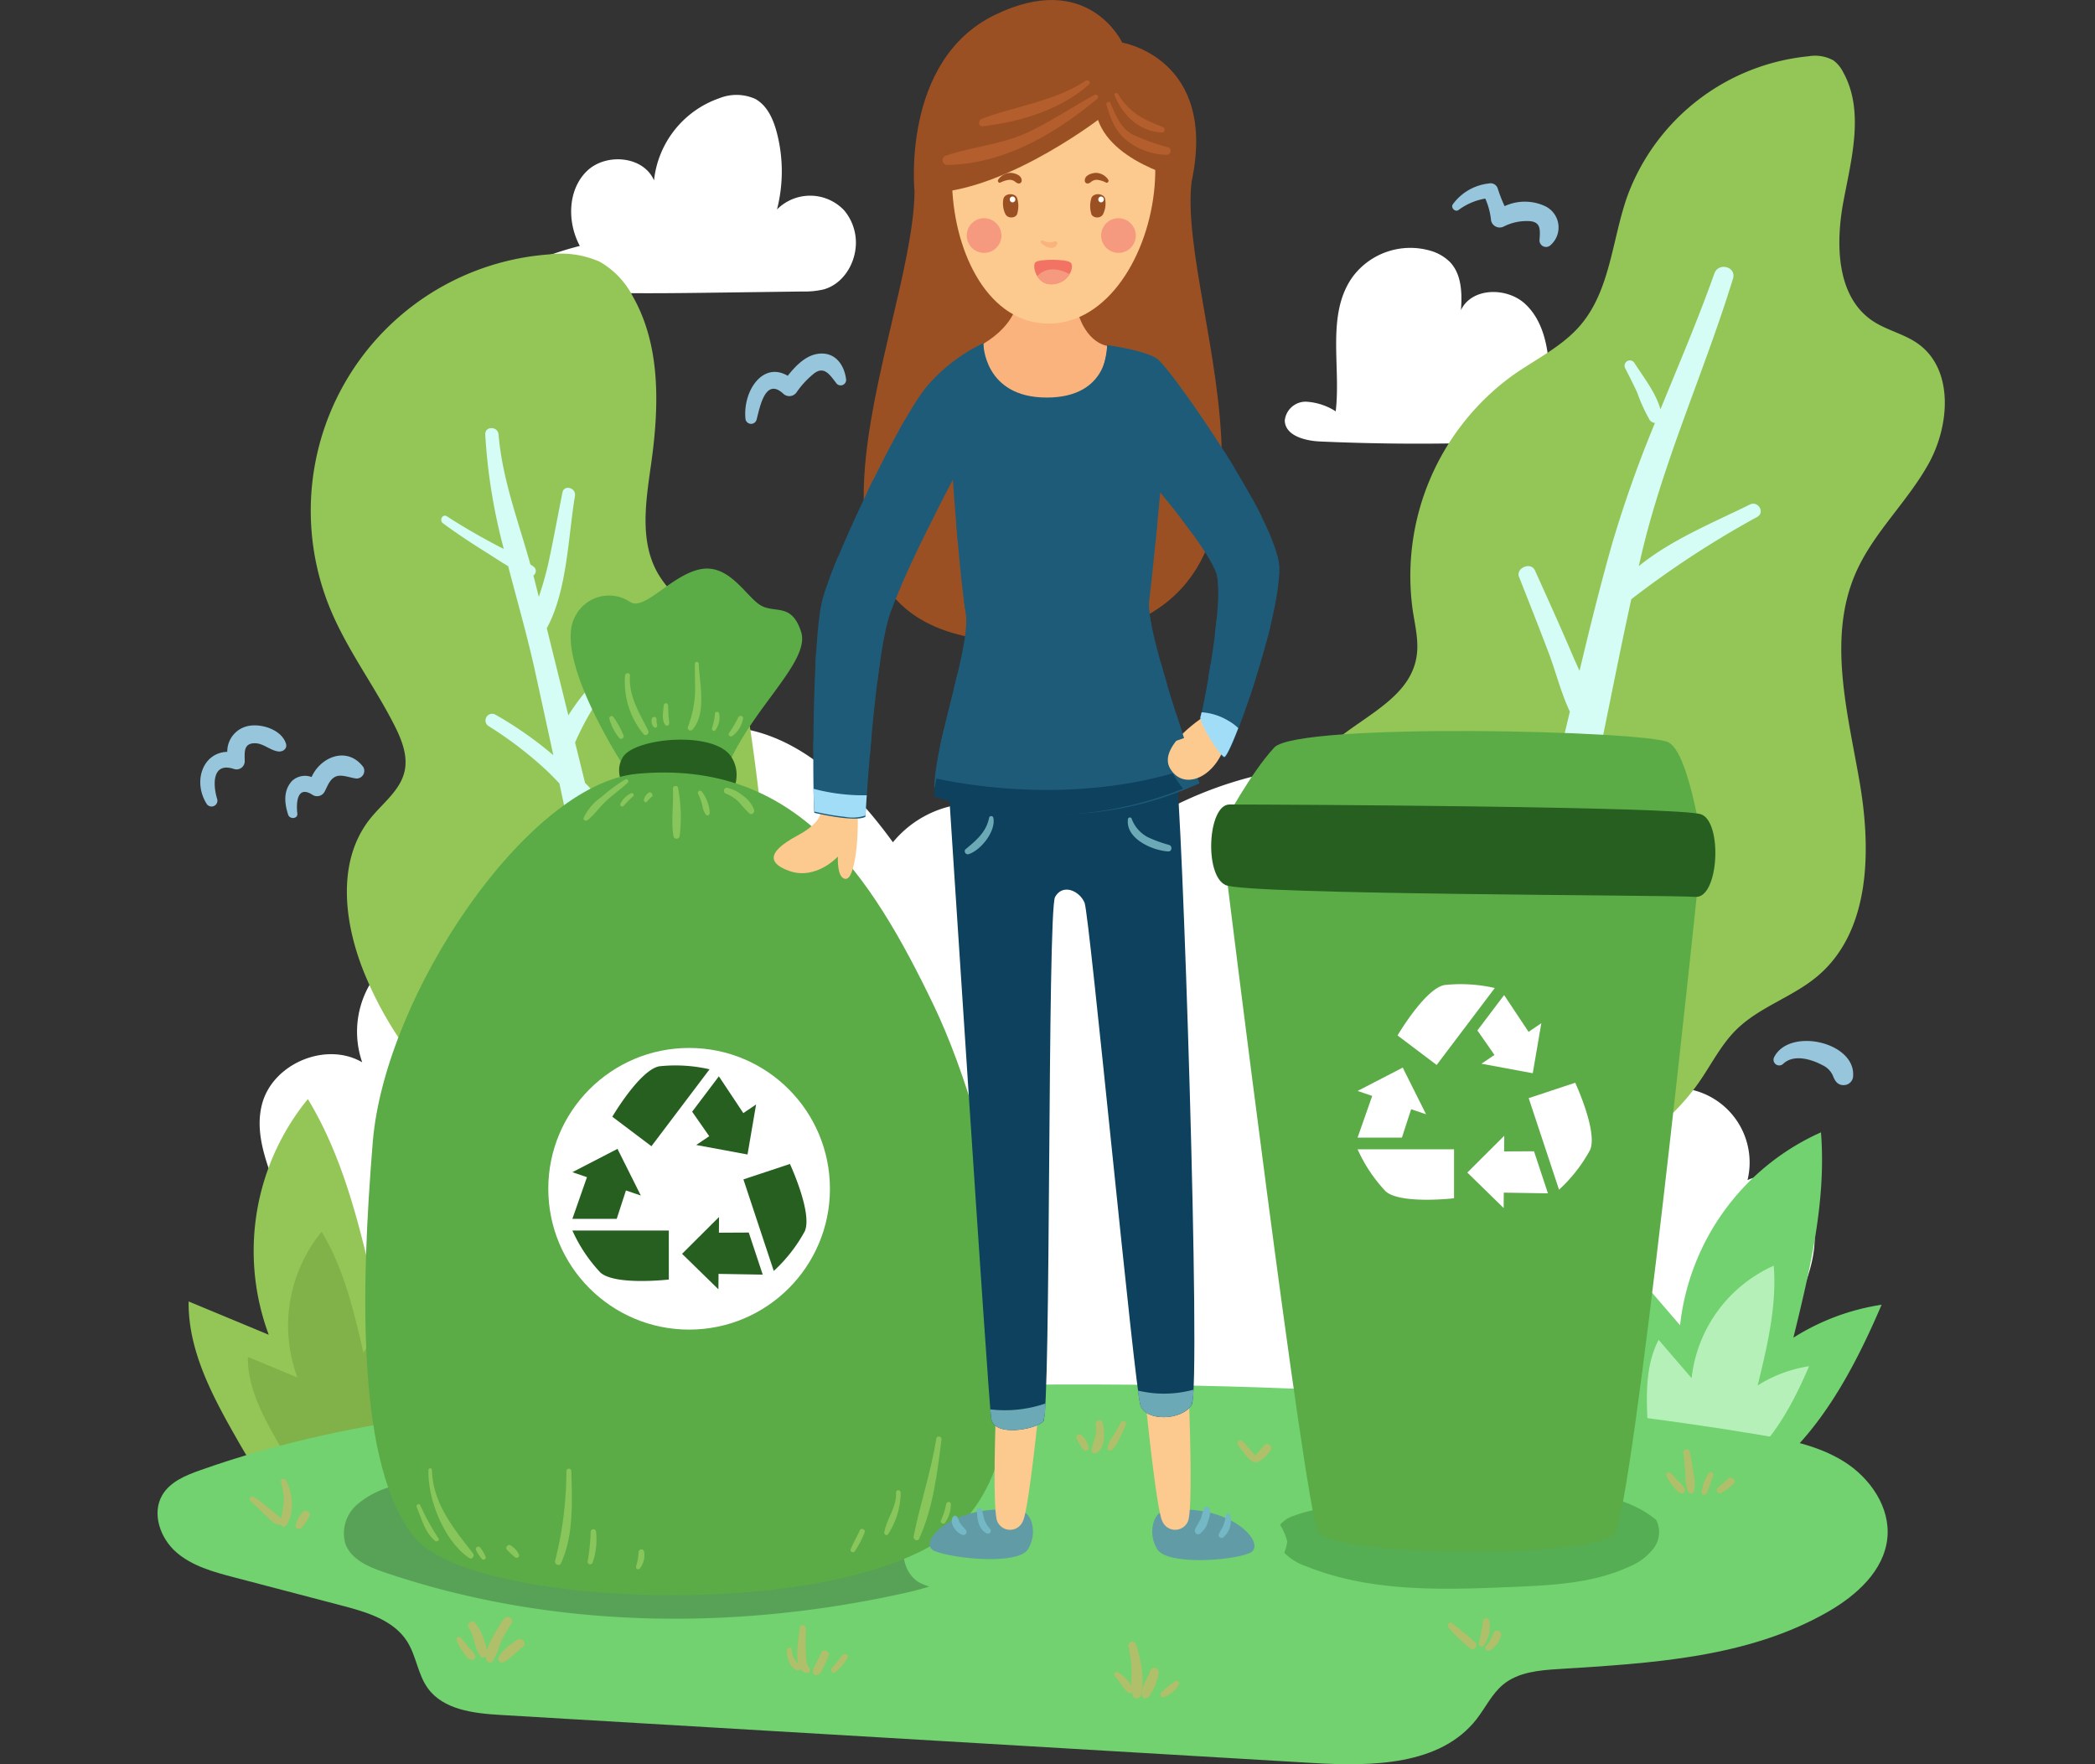 <svg xmlns="http://www.w3.org/2000/svg" xmlns:xlink="http://www.w3.org/1999/xlink" width="266" height="224" viewBox="0 0 266 224">
  <rect x="0" y="0" width="266" height="224" fill="#333333" stroke="none"/>
  <defs>
    <clipPath id="clip-People">
      <rect width="266" height="224"/>
    </clipPath>
  </defs>
  <g id="People" clip-path="url(#clip-People)">
    <g id="People-2" data-name="People" transform="translate(-311.508 -120.469)">
      <path id="Path_741" data-name="Path 741" d="M361.522,283.994a11.9,11.9,0,0,1,3.789-13.161,11.773,11.773,0,0,1,13.64-.248c2.43-7.091,5.21-14.241,10.034-19.965s12.08-9.865,19.515-9.163c8.578.813,15.325,7.619,20.408,14.6a13.531,13.531,0,0,1,23.259,4.2A49.752,49.752,0,0,1,481.8,246.441c13.181-1.3,27.694,3.7,34.524,15.095,4.993,8.333,5.248,18.582,5.362,28.307a9.475,9.475,0,0,1,15.729,9.111c3.385-1.625,7.5,1.53,8.3,5.21s-.664,7.44-2.157,10.9c-1.54,3.564-3.179,7.156-5.709,10.1-6.636,7.707-17.737,9.325-27.839,10.27q-37.83,3.535-75.864,3.942c-23.139.246-47.607-.759-67.14-13.222-5.8-3.7-11.213-8.646-13.436-15.177-.878-2.583-1.224-5.316-1.992-7.933-1.33-4.533-3.949-9.1-2.788-13.676C350.1,284.174,356.913,281.3,361.522,283.994Z" transform="translate(-4.027 -28.648)" fill="#fff"/>
      <path id="Path_742" data-name="Path 742" d="M386.332,308.02a8.984,8.984,0,0,1,13.627-10.441c1.9-5.521,4.074-11.087,7.845-15.545s9.446-7.682,15.26-7.134c6.707.633,11.982,5.932,15.957,11.371a10.6,10.6,0,0,1,18.186,3.274,38.972,38.972,0,0,1,23.171-10.764c10.306-1.013,21.654,2.88,26.994,11.753,3.9,6.489,4.1,14.469,4.193,22.041a7.405,7.405,0,0,1,12.3,7.094c2.647-1.266,5.86,1.191,6.485,4.057s-.518,5.793-1.686,8.484a29.933,29.933,0,0,1-4.464,7.86c-5.19,6-13.868,7.263-21.768,8q-29.58,2.754-59.319,3.07c-18.093.192-37.225-.591-52.5-10.295-4.536-2.882-8.768-6.733-10.5-11.818-.687-2.01-.957-4.139-1.558-6.175-1.04-3.529-3.089-7.084-2.179-10.649A7.093,7.093,0,0,1,386.332,308.02Z" transform="translate(-10.128 -35.772)" fill="#fff"/>
      <path id="Path_743" data-name="Path 743" d="M531.788,164.387a9.136,9.136,0,0,0-9.845,3.28c-3.426,4.738-1.491,11.306-2.175,17.113A7.754,7.754,0,0,0,516,183.555a2.667,2.667,0,0,0-2.7,2.39c.046,1.913,2.54,2.575,4.452,2.661a279.671,279.671,0,0,0,34.041-.552,3.964,3.964,0,0,0-6.47-4.521c1.355-.442,1.62-2.221,1.567-3.646-.116-3.175-.745-6.6-3.078-8.755s-6.8-2.082-8.139.8c.155-2.136.093-4.521-1.374-6.083A5.747,5.747,0,0,0,531.788,164.387Z" transform="translate(-38.666 -12.084)" fill="#fff"/>
      <path id="Path_744" data-name="Path 744" d="M422.527,154.1a5.937,5.937,0,0,1,8.563.156,6.378,6.378,0,0,1,1.336,2.826c.6,2.944-1.072,6.36-3.967,7.169a10.4,10.4,0,0,1-2.656.266l-10.63.141c-9.09.122-18.207.242-27.242-.76q.025-.721.051-1.443a40.49,40.49,0,0,1,9.513-3.722c-1.613-2.988-1.559-7.066.848-9.46s7.233-1.982,8.569,1.139a12.438,12.438,0,0,1,8.271-10.425,5.852,5.852,0,0,1,4.552.063c1.526.816,2.306,2.552,2.752,4.225A19.465,19.465,0,0,1,422.527,154.1Z" transform="translate(-12.365 -7.038)" fill="#fff"/>
      <path id="Path_745" data-name="Path 745" d="M408.453,213.83c2.77,3.6,3.6,8.288,4.237,12.785q1.676,11.779,2.41,23.667c.5,8.056.571,16.561-3.256,23.668a17.675,17.675,0,0,1-9.9,8.731c-4.633,1.443-9.7.364-14.178-1.506a46.119,46.119,0,0,1-23.886-23.966c-2.907-6.6-4.125-14.939.4-20.555,1.564-1.938,3.79-3.546,4.331-5.976.444-1.991-.379-4.033-1.3-5.852-2.552-5.021-6-9.579-8.149-14.785a32.632,32.632,0,0,1,27.79-44.984,12.117,12.117,0,0,1,6.416.92,10.736,10.736,0,0,1,4.214,4.4c3.583,6.292,3.349,14.02,2.346,21.191-.648,4.641-1.514,9.667.729,13.783C402.508,208.73,406.1,210.777,408.453,213.83Z" transform="translate(-5.734 -12.286)" fill="#93c657"/>
      <path id="Path_746" data-name="Path 746" d="M408.566,298.128c-1.989-11.868-4.343-23.673-6.948-35.42-1.476-6.659-3.052-13.295-4.667-19.922a.994.994,0,0,0,1.076-1.444,15.377,15.377,0,0,0-2.014-2.394q-.632-2.569-1.268-5.134a36.539,36.539,0,0,1,4.183-7.181,21.862,21.862,0,0,0,4.368-7.9.72.72,0,0,0-1.388-.383c-1.056,3.585-3.588,6.236-5.887,9.077a26.725,26.725,0,0,0-2.129,2.937q-.3-1.192-.588-2.383-1.079-4.338-2.15-8.678c2.606-4.77,2.714-11.691,3.577-16.791.175-1.033-1.38-1.49-1.59-.439-.61,3.033-1.152,6.078-1.814,9.1a42.814,42.814,0,0,1-1.186,4.146c-.231-.9-.452-1.81-.689-2.713a.686.686,0,0,0,.1-1.06c-.153-.128-.324-.233-.484-.351-1.521-5.489-3.561-10.748-4.037-16.487-.09-1.073-1.736-1.1-1.693,0a72.356,72.356,0,0,0,2.358,14.53c-.363-.183-.725-.364-1.081-.553-2.091-1.113-4.145-2.29-6.132-3.584-.56-.364-1.027.5-.513.878,1.7,1.256,3.453,2.417,5.243,3.537,1,.623,2,1.3,3.037,1.91,1.156,4.448,2.429,8.866,3.385,13.216q1.182,5.387,2.348,10.779a47.952,47.952,0,0,0-7.372-5.156.847.847,0,0,0-.854,1.461,48.991,48.991,0,0,1,6.927,5.229c.717.643,1.4,1.346,2.072,2.055q2.2,10.26,4.293,20.545c2.38,11.827,4.414,23.722,6.183,35.656,1.69,11.395,2.384,23.079,4.327,34.391.371,2.168,3.648,1.958,4.161,0C414.245,319.98,410.171,307.7,408.566,298.128Z" transform="translate(-10.22 -19.07)" fill="#d6fcf6"/>
      <path id="Path_747" data-name="Path 747" d="M537.171,271.466a72.917,72.917,0,0,1-20.364-32.833c-1.489-5.073-2.3-10.942.659-15.321,3.626-5.36,12.114-7.263,13.2-13.641.336-1.96-.162-3.951-.467-5.916a31.456,31.456,0,0,1,12.743-29.916c2.913-2.04,6.234-3.623,8.544-6.33,3.779-4.432,4.008-10.778,5.919-16.28a27.364,27.364,0,0,1,23.057-17.866,4.82,4.82,0,0,1,3.152.529,4.176,4.176,0,0,1,1.2,1.44c2.735,4.85,1.133,10.854.09,16.324s-.948,12.191,3.669,15.3c1.787,1.2,4.009,1.648,5.765,2.9,4.559,3.239,4.066,10.354,1.352,15.244s-7.06,8.8-9.282,13.937c-3.533,8.161-1.045,17.493.488,26.253s1.481,19.147-5.32,24.878c-3.161,2.663-7.386,3.9-10.321,6.81-1.9,1.885-3.117,4.332-4.633,6.537a28.181,28.181,0,0,1-18.447,11.7,12.46,12.46,0,0,1-5.266-.066A14.452,14.452,0,0,1,537.171,271.466Z" transform="translate(-39.312 -5.751)" fill="#93c657"/>
      <path id="Path_748" data-name="Path 748" d="M577.175,197.69c-4.5,2.228-9.979,4.449-14.11,7.822.143-.613.279-1.228.427-1.841,2.869-11.946,7.943-22.965,11.534-34.657.469-1.529-1.844-2.125-2.367-.653-2.083,5.869-4.511,11.536-6.843,17.244-.572-2.1-2.185-4.137-3.3-5.885a.677.677,0,0,0-1.169.683c.521,1.014,1.032,2.033,1.517,3.067a21.033,21.033,0,0,0,1.6,3.507.931.931,0,0,0,.656.356,152.8,152.8,0,0,0-5.425,15.292c-1.527,5.357-2.859,10.765-4.154,16.184-.315-.7-.634-1.4-.933-2.1-1.521-3.578-3.132-7.117-4.73-10.659-.51-1.132-2.469-.31-2.011.848,1.252,3.16,2.5,6.323,3.709,9.5.932,2.443,1.6,5.171,2.736,7.587-1.175,4.961-2.356,9.921-3.66,14.847-3.213,12.137-6.227,24.284-8.872,36.56-2.514,11.667-5.791,23.768-6.094,35.745-.072,2.853,3.859,3.1,4.737.64,3.944-11.057,5.153-23.236,7.333-34.738,2.338-12.341,5.016-24.6,7.906-36.826,2.391-10.115,4.224-20.351,6.453-30.5a121.312,121.312,0,0,1,15.979-10.443C579.131,198.7,578.217,197.175,577.175,197.69Z" transform="translate(-43.483 -13.162)" fill="#d6fcf6"/>
      <path id="Path_749" data-name="Path 749" d="M564.715,341.539c-.337-6.4-.6-13.153,2.355-18.839l7.187,8.353a30.474,30.474,0,0,1,17.891-24.495c.694,8.78-1.413,17.514-3.5,26.07a29.139,29.139,0,0,1,11.2-4.183c-4.166,9.722-9.694,19.79-19.255,24.313-3.925,1.857-9.016,2.474-12.295-.373C565.337,349.816,564.921,345.452,564.715,341.539Z" transform="translate(-49.433 -42.317)" fill="#71d26f"/>
      <path id="Path_750" data-name="Path 750" d="M571.6,348.1c-.2-3.73-.352-7.667,1.372-10.981l4.19,4.869a17.76,17.76,0,0,1,10.428-14.278c.4,5.118-.824,10.209-2.043,15.2a16.987,16.987,0,0,1,6.529-2.439c-2.429,5.668-5.65,11.535-11.224,14.172-2.288,1.082-5.255,1.441-7.165-.218C571.964,352.925,571.722,350.381,571.6,348.1Z" transform="translate(-50.871 -46.534)" fill="#b6f0b9"/>
      <path id="Path_751" data-name="Path 751" d="M343.511,344.815c-3.179-5.564-6.452-11.477-6.368-17.885l10.175,4.229a30.473,30.473,0,0,1,4.964-29.925c4.569,7.532,6.615,16.279,8.595,24.862A29.156,29.156,0,0,1,369,317.322c.652,10.557.242,22.035-6.263,30.376-2.671,3.424-6.939,6.264-11.148,5.194C347.789,351.928,345.455,348.218,343.511,344.815Z" transform="translate(-1.685 -41.218)" fill="#93c657"/>
      <path id="Path_752" data-name="Path 752" d="M350.56,349.22c-1.966-3.44-3.99-7.1-3.938-11.058l6.292,2.614a18.84,18.84,0,0,1,3.069-18.5c2.825,4.657,4.09,10.065,5.314,15.372a18.031,18.031,0,0,1,5.021-5.425c.4,6.527.15,13.625-3.872,18.781-1.651,2.117-4.291,3.873-6.893,3.212C353.2,353.618,351.762,351.324,350.56,349.22Z" transform="translate(-3.641 -45.408)" fill="#81b149"/>
      <path id="Path_753" data-name="Path 753" d="M510.059,383.024c11.743-.736,24-1.407,34.207-7.273,3.6-2.071,7.114-5.2,7.535-9.349.4-3.923-2.2-7.665-5.541-9.744s-7.31-2.817-11.185-3.457c-44.217-7.317-89.328-7.141-134.094-5.071-21.442.991-43.189,2.478-63.427,9.661-1.83.648-3.779,1.454-4.774,3.127-1.379,2.32-.28,5.476,1.745,7.255s4.732,2.514,7.336,3.2l13.806,3.619c3.1.813,6.494,1.832,8.206,4.55,1.146,1.818,1.339,4.137,2.589,5.886,1.983,2.775,5.847,3.222,9.243,3.423l103.134,6.1c7.471.442,16.2.349,20.807-5.571,1.143-1.468,1.954-3.229,3.392-4.406C504.954,383.407,507.594,383.178,510.059,383.024Z" transform="translate(-0.658 -50.639)" fill="#71d26f"/>
      <path id="Path_754" data-name="Path 754" d="M512.538,368.23a2.838,2.838,0,0,0,.254,3.372,7.068,7.068,0,0,0,3.02,1.96c8.221,3.319,17.4,2.994,26.253,2.617,5.017-.214,10.181-.462,14.738-2.568a7.539,7.539,0,0,0,3.079-2.287,3.454,3.454,0,0,0,.359-3.652c-3.659-3-8.722-3.671-13.444-3.352s-9.357,1.5-14.083,1.721c-6.18.286-12.613-1.048-18.422,1.085A3.759,3.759,0,0,0,512.538,368.23Z" transform="translate(-38.446 -54.221)" fill="#55ae53"/>
      <g id="Group_2218" data-name="Group 2218" transform="translate(465.29 213.284)">
        <path id="Path_755" data-name="Path 755" d="M503.79,254.072s3.424-6.42,6.419-9.629,47.29-2.14,50.072-.641,4.494,14.551,4.494,14.551Z" transform="translate(-502.192 -242.353)" fill="#5bac46"/>
        <path id="Path_756" data-name="Path 756" d="M504.06,264.129S514.093,345.286,515.8,348.5s35.323,3.459,37.677.249,10.493-81.62,10.493-81.62Z" transform="translate(-502.248 -246.846)" fill="#5bac46"/>
        <path id="Path_757" data-name="Path 757" d="M504.106,254.109c-2.756,0-3.244,8.983-.5,10.23s56.638,1.248,59.634,1.5,3.492-9.483.748-10.48S510.842,254.109,504.106,254.109Z" transform="translate(-501.777 -244.779)" fill="#265f20"/>
        <g id="Group_2217" data-name="Group 2217" transform="translate(18.593 32.099)">
          <path id="Path_758" data-name="Path 758" d="M537.449,309.267H525.2a19.276,19.276,0,0,0,3.556,5.332c1.876,1.679,8.69.889,8.69.889Z" transform="translate(-525.204 -288.259)" fill="#fff"/>
          <path id="Path_759" data-name="Path 759" d="M533.895,302.127l-2.963-5.925-5.728,2.963,1.853.632L525.2,305.09h5.629l1.173-3.606Z" transform="translate(-525.204 -285.563)" fill="#fff"/>
          <path id="Path_760" data-name="Path 760" d="M536.559,293.1l7.381-9.769a19.289,19.289,0,0,0-6.4-.379c-2.471.484-5.948,6.4-5.948,6.4Z" transform="translate(-526.523 -282.797)" fill="#fff"/>
          <path id="Path_761" data-name="Path 761" d="M544.881,293.313l6.513,1.208,1.09-6.355-1.621,1.1-3.106-4.67-3.393,4.491,2.169,3.11Z" transform="translate(-529.157 -283.168)" fill="#fff"/>
          <path id="Path_762" data-name="Path 762" d="M552.573,300.578l3.852,11.623a19.31,19.31,0,0,0,3.944-5.052c1-2.309-1.89-8.528-1.89-8.528Z" transform="translate(-530.851 -286.062)" fill="#fff"/>
          <path id="Path_763" data-name="Path 763" d="M547.447,307.1l-4.692,4.675,4.614,4.505.016-1.957,5.608.093-1.77-5.342-3.792.019Z" transform="translate(-528.826 -287.812)" fill="#fff"/>
        </g>
      </g>
      <path id="Path_764" data-name="Path 764" d="M362.165,370.03c.724,1.963,2.9,2.909,4.884,3.585,21.1,7.2,44.223,7.495,65.989,2.687,3.863-.853,8.1-2.167,10.033-5.619a4.2,4.2,0,0,0,.608-2.652c-.394-2.482-3.5-3.3-6.006-3.557q-23.843-2.466-47.814-3.378c-7.194-.274-14.526-.426-21.445,1.56a11.246,11.246,0,0,0-4.817,2.43A4.825,4.825,0,0,0,362.165,370.03Z" transform="translate(-6.802 -53.537)" fill="#58a257"/>
      <path id="Path_765" data-name="Path 765" d="M467.859,374.973a24.677,24.677,0,0,1,3.8-.937,22.738,22.738,0,0,1,6.341.656,75.463,75.463,0,0,0,12.663.717,16.851,16.851,0,0,0,6.306-.8,5.727,5.727,0,0,0,3.816-4.7c-.962-3.833-4.959-6.083-8.779-7.1a29.345,29.345,0,0,0-10.245-.846c-4.673.441-9.2,2-13.89,2.259-2.673.145-5.367-.137-8.023.2s-5.391,1.417-6.884,3.64-1.188,5.728,1.126,7.074a7.015,7.015,0,0,0,2.829.758A29.462,29.462,0,0,0,467.859,374.973Z" transform="translate(-25.837 -53.723)" fill="#71d26f"/>
      <g id="Group_2221" data-name="Group 2221" transform="translate(357.887 192.664)">
        <path id="Path_766" data-name="Path 766" d="M405.217,241.8s-9.257-14.014-6.416-19.29a4.811,4.811,0,0,1,7.028-1.891c1.833,1.135,5.194-3.4,8.86-4.16s5.8,3.4,7.638,4.539,3.972-.379,5.195,3.4-6.417,9.834-9.472,17.4Z" transform="translate(-372.184 -216.372)" fill="#5bac46"/>
        <path id="Path_767" data-name="Path 767" d="M407.428,250.812s-2.444-2.444-.917-4.888,11.61-3.361,13.749,0-1.529,7.027-1.529,7.027Z" transform="translate(-373.783 -222.018)" fill="#265f20"/>
        <path id="Path_768" data-name="Path 768" d="M399.965,249.148c-13.96,1.268-32.081,28.108-33.608,46.747s-2.14,41.552,5.5,50.413S427.158,357,440.6,344.78s4.889-49.8-3.056-66.3S420.131,247.314,399.965,249.148Z" transform="translate(-365.404 -223.103)" fill="#5bac46"/>
        <circle id="Ellipse_76" data-name="Ellipse 76" cx="17.88" cy="17.88" r="17.88" transform="translate(23.237 60.862)" fill="#fff"/>
        <g id="Group_2220" data-name="Group 2220" transform="translate(26.295 63.035)">
          <g id="Group_2219" data-name="Group 2219">
            <path id="Path_769" data-name="Path 769" d="M410.781,322.266H398.536a19.288,19.288,0,0,0,3.556,5.332c1.876,1.679,8.69.889,8.69.889Z" transform="translate(-398.536 -301.257)" fill="#265f20"/>
            <path id="Path_770" data-name="Path 770" d="M407.226,315.126l-2.962-5.925-5.728,2.962,1.853.632-1.853,5.294h5.629l1.173-3.606Z" transform="translate(-398.536 -298.562)" fill="#265f20"/>
            <path id="Path_771" data-name="Path 771" d="M409.891,306.1l7.381-9.768a19.307,19.307,0,0,0-6.4-.379c-2.47.485-5.947,6.4-5.947,6.4Z" transform="translate(-399.855 -295.795)" fill="#265f20"/>
            <path id="Path_772" data-name="Path 772" d="M418.213,306.312l6.514,1.208,1.089-6.355-1.621,1.1-3.106-4.669-3.393,4.491,2.169,3.11Z" transform="translate(-402.489 -296.166)" fill="#265f20"/>
            <path id="Path_773" data-name="Path 773" d="M425.9,313.577l3.852,11.623a19.307,19.307,0,0,0,3.944-5.052c1-2.309-1.89-8.529-1.89-8.529Z" transform="translate(-404.183 -299.061)" fill="#265f20"/>
            <path id="Path_774" data-name="Path 774" d="M420.779,320.1l-4.692,4.675,4.613,4.506.017-1.958,5.608.094-1.77-5.343-3.792.019Z" transform="translate(-402.158 -300.81)" fill="#265f20"/>
          </g>
        </g>
        <path id="Path_775" data-name="Path 775" d="M404.969,240.092a.285.285,0,0,0-.518.217,6.826,6.826,0,0,0,1.262,2.458.328.328,0,0,0,.544-.317A10.4,10.4,0,0,0,404.969,240.092Z" transform="translate(-373.459 -221.239)" fill="#88c55b"/>
        <path id="Path_776" data-name="Path 776" d="M409.89,240.392c-1.12-2.275-2.479-4.325-2.314-6.988.025-.4-.578-.389-.618,0a10.332,10.332,0,0,0,2.348,7.44C409.608,241.168,410.069,240.757,409.89,240.392Z" transform="translate(-373.97 -219.825)" fill="#88c55b"/>
        <path id="Path_777" data-name="Path 777" d="M411.837,240.4c.042-.336-.527-.41-.59-.079a1.055,1.055,0,0,0,.245,1.071.256.256,0,0,0,.425-.247A2.151,2.151,0,0,1,411.837,240.4Z" transform="translate(-374.855 -221.27)" fill="#88c55b"/>
        <path id="Path_778" data-name="Path 778" d="M413.724,239.454c-.023-.421-.027-.843-.051-1.264a.275.275,0,0,0-.55,0c-.054.756-.3,1.774.169,2.443a.282.282,0,0,0,.521-.141C413.823,240.145,413.745,239.8,413.724,239.454Z" transform="translate(-375.227 -220.819)" fill="#88c55b"/>
        <path id="Path_779" data-name="Path 779" d="M418.39,231.542a.245.245,0,0,0-.491,0c-.02,1.228.036,2.456.019,3.683a13.559,13.559,0,0,1-.921,4.349.348.348,0,0,0,.579.337C419.425,237.854,418.483,234.024,418.39,231.542Z" transform="translate(-376.047 -219.454)" fill="#88c55b"/>
        <path id="Path_780" data-name="Path 780" d="M421.793,239.555c-.04-.344-.57-.361-.55,0a8.463,8.463,0,0,1-.376,1.828c-.034.221.242.464.425.247A2.78,2.78,0,0,0,421.793,239.555Z" transform="translate(-376.848 -221.101)" fill="#88c55b"/>
        <path id="Path_781" data-name="Path 781" d="M424.742,240.143a13.176,13.176,0,0,1-1.164,1.968c-.163.258.151.533.4.4a3.494,3.494,0,0,0,1.377-2.2C425.476,239.909,424.894,239.778,424.742,240.143Z" transform="translate(-377.398 -221.233)" fill="#88c55b"/>
        <path id="Path_782" data-name="Path 782" d="M405.639,250.082a20.192,20.192,0,0,0-3.044,2.233,6.7,6.7,0,0,0-2.26,2.648c-.1.317.288.46.5.292.852-.667,1.516-1.64,2.31-2.388.9-.84,1.918-1.534,2.8-2.381A.259.259,0,0,0,405.639,250.082Z" transform="translate(-372.608 -223.321)" fill="#88c55b"/>
        <path id="Path_783" data-name="Path 783" d="M407.536,252.318a2.819,2.819,0,0,0-1.338,1.36c-.08.253.24.4.418.244a12.056,12.056,0,0,1,1.163-1.187A.241.241,0,0,0,407.536,252.318Z" transform="translate(-373.819 -223.782)" fill="#88c55b"/>
        <path id="Path_784" data-name="Path 784" d="M410.576,252.22a1.383,1.383,0,0,0-.6.9c-.04.2.229.425.388.226a3.943,3.943,0,0,1,.607-.61C411.258,252.5,410.869,252,410.576,252.22Z" transform="translate(-374.6 -223.758)" fill="#88c55b"/>
        <path id="Path_785" data-name="Path 785" d="M415.253,251.392c-.055-.375-.678-.283-.657.088.114,1.994-.261,4.1.083,6.065a.4.4,0,0,0,.775,0A19.758,19.758,0,0,0,415.253,251.392Z" transform="translate(-375.541 -223.549)" fill="#88c55b"/>
        <path id="Path_786" data-name="Path 786" d="M419.128,252.036a.28.28,0,0,0-.483.283,6.176,6.176,0,0,1,.525,1.47,2.824,2.824,0,0,0,.46,1.165c.171.215.474.017.491-.2A4.947,4.947,0,0,0,419.128,252.036Z" transform="translate(-376.382 -223.704)" fill="#88c55b"/>
        <path id="Path_787" data-name="Path 787" d="M425.244,252.477a5.134,5.134,0,0,0-2.014-1.037.381.381,0,0,0-.2.734,4.945,4.945,0,0,1,1.68,1.1,12.82,12.82,0,0,0,1.336,1.443c.3.208.647-.133.579-.444A3.8,3.8,0,0,0,425.244,252.477Z" transform="translate(-377.24 -223.605)" fill="#88c55b"/>
        <path id="Path_788" data-name="Path 788" d="M376.385,370.376a29.21,29.21,0,0,1-2.306-4.2c-.157-.306-.586-.037-.452.265.641,1.456,1.039,3.219,2.339,4.253C376.184,370.871,376.581,370.641,376.385,370.376Z" transform="translate(-367.096 -247.256)" fill="#88c55b"/>
        <path id="Path_789" data-name="Path 789" d="M381.157,371.083c-2.461-3.125-5.106-6.356-5.2-10.556a.224.224,0,0,0-.448,0c-.11,3.736,2,9.017,5.173,11.168C381.082,371.964,381.408,371.4,381.157,371.083Z" transform="translate(-367.489 -246.073)" fill="#88c55b"/>
        <path id="Path_790" data-name="Path 790" d="M383.661,372.97a.314.314,0,0,0-.541.317,4.7,4.7,0,0,0,.75,1.122.281.281,0,0,0,.467-.272A4.642,4.642,0,0,0,383.661,372.97Z" transform="translate(-369.05 -248.655)" fill="#88c55b"/>
        <path id="Path_791" data-name="Path 791" d="M388.508,372.626c-.336-.24-.753.3-.44.571a11.972,11.972,0,0,0,1.045.964.319.319,0,0,0,.466-.358A2.6,2.6,0,0,0,388.508,372.626Z" transform="translate(-370.058 -248.602)" fill="#88c55b"/>
        <path id="Path_792" data-name="Path 792" d="M397.83,360.674a.313.313,0,0,0-.626,0,46.923,46.923,0,0,1-1.433,11.4c-.11.433.544.744.743.313C398.163,368.814,397.918,364.514,397.83,360.674Z" transform="translate(-371.668 -246.085)" fill="#88c55b"/>
        <path id="Path_793" data-name="Path 793" d="M402.051,370.391a.343.343,0,0,0-.686,0,26.342,26.342,0,0,1-.382,3.7.33.33,0,0,0,.637.176A9.061,9.061,0,0,0,402.051,370.391Z" transform="translate(-372.745 -248.085)" fill="#88c55b"/>
        <path id="Path_794" data-name="Path 794" d="M409.751,373.63a.355.355,0,0,0-.71,0,6.891,6.891,0,0,1-.325,1.82.285.285,0,0,0,.474.275A2.767,2.767,0,0,0,409.751,373.63Z" transform="translate(-374.339 -248.75)" fill="#88c55b"/>
        <path id="Path_795" data-name="Path 795" d="M456.015,355.46c-.687,4.237-2.053,8.259-2.893,12.445-.081.4.512.715.7.3,1.782-3.894,2.325-8.436,2.845-12.651C456.717,355.177,456.074,355.09,456.015,355.46Z" transform="translate(-383.503 -245.023)" fill="#88c55b"/>
        <path id="Path_796" data-name="Path 796" d="M458.157,365.968a9.1,9.1,0,0,1-.675,2.086c-.1.277.321.536.51.3a3.97,3.97,0,0,0,.758-2.382C458.761,365.578,458.2,365.6,458.157,365.968Z" transform="translate(-384.401 -247.181)" fill="#88c55b"/>
        <path id="Path_797" data-name="Path 797" d="M450.516,364.092c-.027-.372-.6-.379-.585,0,.071,1.911-1.187,3.282-1.5,5.074-.052.289.335.49.5.208A9.93,9.93,0,0,0,450.516,364.092Z" transform="translate(-382.534 -246.795)" fill="#88c55b"/>
        <path id="Path_798" data-name="Path 798" d="M444.215,370.162c-.354.831-.843,1.6-1.162,2.44-.125.329.356.479.533.225a12.812,12.812,0,0,0,1.248-2.4C444.98,370.07,444.365,369.811,444.215,370.162Z" transform="translate(-381.422 -248.071)" fill="#88c55b"/>
      </g>
      <g id="Group_2227" data-name="Group 2227" transform="translate(409.748 120.469)">
        <path id="Path_799" data-name="Path 799" d="M452.1,152.485c-.249,18.3-22.04,58.717,15.885,57.054s17.3-42.25,19.3-58.385l-7.984-8.649H465.327l-9.481,4.325Z" transform="translate(-434.222 -128.115)" fill="#9b5023"/>
        <path id="Path_800" data-name="Path 800" d="M468.526,172.554s-.083,2.911-4.325,5.49-1.165,11.395-1.165,11.395,14.222,3.825,14.472,3.91,5.988-4.908,5.988-4.908l-3.576-10.147s-3.327-.332-4.158-6.237Z" transform="translate(-437.587 -134.387)" fill="#fab37c"/>
        <path id="Path_801" data-name="Path 801" d="M493.315,367.082c-1.38.2-2.121,2.869-.874,4.866s9.192,1.5,11.687.5S501.8,365.835,493.315,367.082Z" transform="translate(-443.746 -175.237)" fill="#619ba6"/>
        <path id="Path_802" data-name="Path 802" d="M490.722,349.3s1.371,13.723,2.121,15.22a1.762,1.762,0,0,0,3.243.125c.749-1.372.125-16.218.125-16.218Z" transform="translate(-443.522 -171.424)" fill="#fcc98f"/>
        <path id="Path_803" data-name="Path 803" d="M467.8,367.08c1.381.2,2.121,2.869.874,4.866s-9.344,1.227-11.838.229S459.318,365.833,467.8,367.08Z" transform="translate(-436.397 -175.235)" fill="#619ba6"/>
        <path id="Path_804" data-name="Path 804" d="M472.316,349.3s-1.372,13.723-2.121,15.22a1.762,1.762,0,0,1-3.244.125c-.748-1.372-.125-16.218-.125-16.218Z" transform="translate(-438.542 -171.424)" fill="#fcc98f"/>
        <path id="Path_805" data-name="Path 805" d="M459.126,248.9s5.115,79.094,5.489,81.464,5.614,1.373,6.613.375.5-64.872,1.5-66.618,3.118-.749,3.743.748,6.362,61.878,7.111,63.874,5.239,1.871,6.487-.125-1.248-78.1-2-80.342-13.723-2.5-13.723-2.5Z" transform="translate(-437.003 -150.244)" fill="#0d415d"/>
        <path id="Path_806" data-name="Path 806" d="M436.907,253.333s1.663,1.663-2.662,3.992-3.326,3.66-1,4.491,4.657-.333,6.154-1.829c0,0-.166,2.828,1,2.828s1.663-5.157,1.5-8.649S436.907,253.333,436.907,253.333Z" transform="translate(-431.251 -151.225)" fill="#fcc98f"/>
        <path id="Path_807" data-name="Path 807" d="M472.033,132.13c-17.6,0-15.054,34.931,0,34.931S492.877,132.13,472.033,132.13Z" transform="translate(-437.135 -125.974)" fill="#fcc98f"/>
        <path id="Path_808" data-name="Path 808" d="M474.891,179.85s-.144,8.3-8.129,8.3-7.591-8.551-7.591-8.551a21.908,21.908,0,0,0-6.853,5.121c-3.493,3.741-12.359,22.574-13.606,27.564s-1.248,23.454-1,26.947c0,0,5.241,1.247,6.487.5,0,0,1.157-20.117,3.154-25.855s7.949-16.937,7.949-16.937.87,12.515,1.618,16.756-3.739,15.8-3.988,22.292c0,0,14.97,7.985,33.683-.5,0,0-6.9-19.4-6.4-23.148s1.415-13.779,1.415-13.779,5.988,7.111,7.111,10.23-1.747,17.715-2,18.339,2.246,4.741,2.994,5.114,7.36-18.214,6.986-24.327-13.848-25.2-15.47-26.323S474.891,179.85,474.891,179.85Z" transform="translate(-432.558 -136.029)" fill="#1d5b79"/>
        <path id="Path_809" data-name="Path 809" d="M477.046,139.6s-13.64,10.4-23.287,9.148c0,0-1.747-16.634,10.146-22.457s16.218,3.493,16.218,3.493,12.143,2,8.816,17.633C488.939,147.413,479.125,145.5,477.046,139.6Z" transform="translate(-435.877 -124.373)" fill="#9b5023"/>
        <path id="Path_810" data-name="Path 810" d="M499.279,239.176s-6.435,3.948-4.679,6.874,5.849,1.023,7.019-3.218Z" transform="translate(-444.26 -148.454)" fill="#fcc98f"/>
        <path id="Path_811" data-name="Path 811" d="M477.558,139.541c-2.775,1.521-5.389,3.29-8.247,4.661-3.421,1.64-7.091,1.875-10.626,3.056a.6.6,0,0,0,.159,1.172c7.156-.085,13.75-3.962,19.078-8.418C478.192,139.785,477.848,139.382,477.558,139.541Z" transform="translate(-436.825 -127.495)" fill="#b55e2d"/>
        <path id="Path_812" data-name="Path 812" d="M477.675,137.249c-4.129,2.711-8.737,3.164-13.237,4.867-.462.175-.443,1,.126.931,4.721-.536,9.891-2.094,13.491-5.307A.314.314,0,0,0,477.675,137.249Z" transform="translate(-438.032 -127.02)" fill="#b55e2d"/>
        <path id="Path_813" data-name="Path 813" d="M492.273,146.431a27.287,27.287,0,0,1-4.5-1.625c-1.548-.9-2.126-2.449-2.8-4-.123-.286-.579-.08-.494.209.556,1.876,1.079,3.36,2.657,4.618a8.417,8.417,0,0,0,5.006,1.755A.489.489,0,0,0,492.273,146.431Z" transform="translate(-442.232 -127.736)" fill="#b55e2d"/>
        <path id="Path_814" data-name="Path 814" d="M491.874,143.553c-2.448-.9-4.31-1.865-5.672-4.194-.129-.222-.525-.071-.425.179,1.021,2.549,3.143,4.615,6,4.721C492.208,144.275,492.235,143.686,491.874,143.553Z" transform="translate(-442.499 -127.443)" fill="#b55e2d"/>
        <path id="Path_815" data-name="Path 815" d="M469.743,156.014c-.176-.771-1.567-.748-1.76,0a3.123,3.123,0,0,0,.225,1.907c.326.726,1.487.563,1.552-.107A3.357,3.357,0,0,0,469.743,156.014Z" transform="translate(-438.817 -130.785)" fill="#9b5023"/>
        <path id="Path_816" data-name="Path 816" d="M482.007,156.014c.176-.771,1.567-.748,1.76,0a3.129,3.129,0,0,1-.225,1.907c-.327.726-1.487.563-1.552-.107A3.349,3.349,0,0,1,482.007,156.014Z" transform="translate(-441.697 -130.785)" fill="#9b5023"/>
        <path id="Path_817" data-name="Path 817" d="M475.73,162.938a1.533,1.533,0,0,1-1.443-.1.216.216,0,0,0-.261.338c.513.491,1.549.974,2.014.167A.277.277,0,0,0,475.73,162.938Z" transform="translate(-440.064 -132.303)" fill="#fab37c"/>
        <path id="Path_818" data-name="Path 818" d="M485.833,159.282a2.2,2.2,0,1,0,2.2,2.2A2.221,2.221,0,0,0,485.833,159.282Z" transform="translate(-442.06 -131.576)" fill="#f69a7f"/>
        <path id="Path_819" data-name="Path 819" d="M464.336,159.282a2.2,2.2,0,1,0,2.2,2.2A2.221,2.221,0,0,0,464.336,159.282Z" transform="translate(-437.624 -131.576)" fill="#f69a7f"/>
        <path id="Path_820" data-name="Path 820" d="M473.085,166.241c.512-.426,3.971-.413,4.467.052s-.124,2.535-2.234,2.742S472.588,166.655,473.085,166.241Z" transform="translate(-439.85 -132.949)" fill="#f27363"/>
        <path id="Path_821" data-name="Path 821" d="M477.515,168.074c-2.244-1.17-3.517-.387-4.1.256a2.034,2.034,0,0,0,2.008,1.022A2.666,2.666,0,0,0,477.515,168.074Z" transform="translate(-439.95 -133.266)" fill="#f69a7f"/>
        <path id="Path_822" data-name="Path 822" d="M469.364,155.813a.373.373,0,0,0,0,.745A.373.373,0,0,0,469.364,155.813Z" transform="translate(-439.041 -130.861)" fill="#fff"/>
        <path id="Path_823" data-name="Path 823" d="M483.524,155.813a.373.373,0,0,0,0,.745A.373.373,0,0,0,483.524,155.813Z" transform="translate(-441.963 -130.861)" fill="#fff"/>
        <g id="Group_2222" data-name="Group 2222" transform="translate(27.5 176.445)">
          <path id="Path_824" data-name="Path 824" d="M472.9,349.933a15.862,15.862,0,0,1-6.994.751c.052.625.091,1.033.112,1.169.375,2.371,5.614,1.374,6.612.375A8.368,8.368,0,0,0,472.9,349.933Z" transform="translate(-465.901 -348.181)" fill="#6aa9b5"/>
          <path id="Path_825" data-name="Path 825" d="M491.024,348.114c-.5-.066-1-.162-1.5-.266a15.684,15.684,0,0,0,.324,1.928c.748,2,5.239,1.871,6.487-.125a6.994,6.994,0,0,0,.235-1.926A14.159,14.159,0,0,1,491.024,348.114Z" transform="translate(-470.776 -347.725)" fill="#6aa9b5"/>
        </g>
        <path id="Path_826" data-name="Path 826" d="M461.5,369.66a8.551,8.551,0,0,1-.711-.84c-.187-.276-.185-.626-.44-.852a.3.3,0,0,0-.425,0c-.629.808.385,2.12,1.19,2.356A.4.4,0,0,0,461.5,369.66Z" transform="translate(-437.128 -175.439)" fill="#73b8c4"/>
        <path id="Path_827" data-name="Path 827" d="M465.428,369.308a3.659,3.659,0,0,1-.686-1.084c-.158-.427-.2-.889-.363-1.314a.3.3,0,0,0-.59.079c-.035,1.056.183,2.353,1.2,2.883A.361.361,0,0,0,465.428,369.308Z" transform="translate(-437.965 -175.195)" fill="#73b8c4"/>
        <path id="Path_828" data-name="Path 828" d="M500.4,366.6a.327.327,0,0,0-.556,0,5.52,5.52,0,0,0-.4,1.176c-.2.539-.559,1-.786,1.519-.16.368.186.837.59.59a2.753,2.753,0,0,0,1.038-1.555C500.45,367.874,500.722,367.031,500.4,366.6Z" transform="translate(-445.153 -175.142)" fill="#73b8c4"/>
        <path id="Path_829" data-name="Path 829" d="M503.886,367.77c-.062-.256-.509-.285-.548,0a4.682,4.682,0,0,1-.29,1.24c-.172.406-.429.766-.6,1.175-.122.3.286.583.535.412A2.73,2.73,0,0,0,503.886,367.77Z" transform="translate(-445.937 -175.375)" fill="#73b8c4"/>
        <path id="Path_830" data-name="Path 830" d="M465.44,255.685a.281.281,0,0,0-.539,0c-.34,1.808-1.634,2.887-2.979,4-.3.247.021.748.371.637C463.861,259.827,465.794,257.4,465.44,255.685Z" transform="translate(-437.556 -151.867)" fill="#6aa9b5"/>
        <path id="Path_831" data-name="Path 831" d="M493.142,259.19a16.538,16.538,0,0,1-2.735-1,4.351,4.351,0,0,1-2.04-2.372.246.246,0,0,0-.448.058c-.376,2.514,3.116,4.028,5.11,4.14C493.518,260.04,493.579,259.327,493.142,259.19Z" transform="translate(-442.938 -151.91)" fill="#6aa9b5"/>
        <path id="Path_832" data-name="Path 832" d="M468.776,152.029a1.922,1.922,0,0,0-1.635.883c-.094.168.065.437.272.355a3.425,3.425,0,0,1,1.106-.355,1.165,1.165,0,0,1,.633.137c.206.113.3.271.543.317a.35.35,0,0,0,.434-.331C470.173,152.353,469.323,152.072,468.776,152.029Z" transform="translate(-438.651 -130.079)" fill="#9b5023"/>
        <path id="Path_833" data-name="Path 833" d="M482.367,152.029a1.92,1.92,0,0,1,1.634.883c.094.168-.064.437-.271.355a3.426,3.426,0,0,0-1.106-.355,1.165,1.165,0,0,0-.633.137c-.206.113-.3.271-.544.317a.349.349,0,0,1-.433-.331C480.969,152.353,481.818,152.072,482.367,152.029Z" transform="translate(-441.519 -130.079)" fill="#9b5023"/>
        <g id="Group_2224" data-name="Group 2224" transform="translate(15.898 53.333)">
          <g id="Group_2223" data-name="Group 2223">
            <path id="Path_834" data-name="Path 834" d="M485.74,210.912c.083-.84.162-1.652.234-2.408a64.846,64.846,0,0,1-12.936,1.049,85.621,85.621,0,0,1-12.575-.94c.052.632.108,1.288.166,1.956a82.366,82.366,0,0,0,9.865,1.06A63.713,63.713,0,0,0,485.74,210.912Z" transform="translate(-453.177 -195.347)" fill="#1d5b79"/>
            <path id="Path_835" data-name="Path 835" d="M487.825,238.9a47.384,47.384,0,0,1-15.175,2.529c-4.771.031-9.547-.325-14.318-.549q-.288,1.225-.529,2.4c2.51.116,4.975.19,7.283.368,6.375.494,12.752.713,19.076-.379a28.044,28.044,0,0,0,4.669-1.274C488.51,241.023,488.169,239.98,487.825,238.9Z" transform="translate(-452.628 -201.618)" fill="#1d5b79"/>
            <path id="Path_836" data-name="Path 836" d="M452.022,191.926c-.243.421-.489.856-.74,1.31,10.918,9.609,28.971,10.037,42.519,4.635q-.611-1.006-1.24-2C479.193,200.348,463.027,201.3,452.022,191.926Z" transform="translate(-451.282 -191.926)" fill="#1d5b79"/>
            <path id="Path_837" data-name="Path 837" d="M485.186,220.785c.011-.082.023-.183.034-.271a59.709,59.709,0,0,1-13.256,1.179,74.136,74.136,0,0,1-10.278-.928c.07.517.141.982.21,1.375a6.85,6.85,0,0,1,.072,1.216,65.66,65.66,0,0,0,23.506.371A10.645,10.645,0,0,1,485.186,220.785Z" transform="translate(-453.429 -197.825)" fill="#1d5b79"/>
            <path id="Path_838" data-name="Path 838" d="M496.465,207.022c.479.624.977,1.29,1.467,1.969a76.353,76.353,0,0,0,8.7-2.29c-.385-.772-.8-1.573-1.255-2.392A64.352,64.352,0,0,1,496.465,207.022Z" transform="translate(-460.605 -194.481)" fill="#1d5b79"/>
            <path id="Path_839" data-name="Path 839" d="M472.284,234.629a120.53,120.53,0,0,0,14.866-1.083c-.29-.967-.57-1.929-.829-2.86-4.06.7-8.2,1.056-12.283,1.365a95.929,95.929,0,0,1-13.533.157q-.229.958-.476,1.95A94.068,94.068,0,0,0,472.284,234.629Z" transform="translate(-453.087 -199.924)" fill="#1d5b79"/>
          </g>
        </g>
        <path id="Path_840" data-name="Path 840" d="M482.616,180.332c-1.443-.314-2.7-.482-2.7-.482s.307,6.587-7.678,6.587-8.041-6.836-8.041-6.836-.937.482-2.276,1.3c.1,4.172,1.775,9.852,11.04,8.788C481.79,188.671,482.558,184.4,482.616,180.332Z" transform="translate(-437.579 -135.96)" fill="#1d5b79"/>
        <path id="Path_841" data-name="Path 841" d="M444.21,254.486s.056-.981.166-2.569a24.557,24.557,0,0,1-6.752-.821h0c.012.631.025,1.194.042,1.674,0,.031,0,.06,0,.09.007.189.013.36.021.52,0,.045,0,.094.006.136.009.176.017.337.027.47,0,0,1.31.313,2.776.531.367.055.743.1,1.111.14A5.163,5.163,0,0,0,444.21,254.486Z" transform="translate(-432.566 -150.944)" fill="#a2ddf8"/>
        <path id="Path_842" data-name="Path 842" d="M31.587,1.968A14.707,14.707,0,0,1,30.316,0C17.2,3.484,4.577,1.152.332.152A9.358,9.358,0,0,0,0,2.427,45.773,45.773,0,0,0,31.587,1.968Z" transform="matrix(1, -0.017, 0.017, 1, 20.337, 98.705)" fill="#0d415d"/>
        <path id="Path_843" data-name="Path 843" d="M503.073,239.894a7.52,7.52,0,0,0-3.416-1.085c-.066.293-.113.482-.137.541-.249.623,2.246,4.741,2.994,5.114.215.108.917-1.36,1.8-3.646A5.919,5.919,0,0,0,503.073,239.894Z" transform="translate(-445.334 -148.372)" fill="#a2ddf8"/>
        <g id="Group_2225" data-name="Group 2225" transform="translate(55.2 70.568)">
          <path id="Path_844" data-name="Path 844" d="M502.321,217.774a16.88,16.88,0,0,0,7.726-1.646,10.583,10.583,0,0,0,0-1.173,7.191,7.191,0,0,0-.211-1.262c-2.559,1.046-4.874,2.483-7.661,2.556A8.828,8.828,0,0,1,502.321,217.774Z" transform="translate(-501.086 -213.693)" fill="#1d5b79"/>
          <path id="Path_845" data-name="Path 845" d="M508.362,226.74c.2-.736.383-1.465.553-2.179-2.277.274-4.783.425-6.889-.5-.053.525-.114,1.063-.182,1.606A9.6,9.6,0,0,0,508.362,226.74Z" transform="translate(-501.017 -215.831)" fill="#1d5b79"/>
          <path id="Path_846" data-name="Path 846" d="M506.83,232.7a17.558,17.558,0,0,1-5.761-1.679q-.133.827-.267,1.6a11.994,11.994,0,0,0,5.24,2.512C506.305,234.346,506.57,233.53,506.83,232.7Z" transform="translate(-500.802 -217.268)" fill="#1d5b79"/>
        </g>
        <g id="Group_2226" data-name="Group 2226" transform="translate(5.029 60.856)">
          <path id="Path_847" data-name="Path 847" d="M443.892,230.081a15.909,15.909,0,0,1-5.878-1.039c-.04.642-.076,1.306-.109,1.986a19.673,19.673,0,0,0,7.873,1.807c.12-.95.246-1.874.378-2.758C445.4,230.084,444.641,230.1,443.892,230.081Z" transform="translate(-437.653 -207.134)" fill="#1d5b79"/>
          <path id="Path_848" data-name="Path 848" d="M444.764,245.019c.059-.7.122-1.433.19-2.178-2.474.3-4.918,1.051-7.358.322,0,.506-.007,1-.009,1.49A12.031,12.031,0,0,0,444.764,245.019Z" transform="translate(-437.587 -209.981)" fill="#1d5b79"/>
          <path id="Path_849" data-name="Path 849" d="M454.543,205.792c-2.365-1.371-6.117-1.746-7.555-4.354-.27.548-.536,1.1-.8,1.65a9.82,9.82,0,0,0,7.824,4.359c.254-.513.5-1.01.741-1.482A.943.943,0,0,0,454.543,205.792Z" transform="translate(-439.362 -201.438)" fill="#1d5b79"/>
          <path id="Path_850" data-name="Path 850" d="M441.261,213.854c-.384.924-.729,1.786-1.024,2.566a15.685,15.685,0,0,0,7.819,4.1c.32-.879.719-1.864,1.167-2.906C446.367,216.8,443.251,215.858,441.261,213.854Z" transform="translate(-438.134 -204)" fill="#1d5b79"/>
        </g>
        <path id="Path_851" data-name="Path 851" d="M475.937,190.8c-6.759,1.572-15.113-.021-17.406-7.254q-.3.261-.614.547c1.317,6.883,8.276,9.647,14.933,9.119,4.807-.381,12.146-3.04,15.238-7.68-.69-.928-1.287-1.691-1.752-2.244A16.944,16.944,0,0,1,475.937,190.8Z" transform="translate(-436.754 -136.733)" fill="#1d5b79"/>
      </g>
      <path id="Path_852" data-name="Path 852" d="M349.888,243.186c-.548-1.786-3.164-2.614-4.86-2.231a3.311,3.311,0,0,0-2.593,3.269c-3.1.09-4.4,3.738-2.627,6.59a.743.743,0,0,0,1.353-.57c-.587-1.906-.641-4.8,2.18-3.825a1.042,1.042,0,0,0,1.311-1c-.016-1.139-.167-2.281,1.278-2.287,1.092,0,1.923.9,2.969,1.043C349.467,244.252,350.088,243.835,349.888,243.186Z" transform="translate(-2.07 -28.295)" fill="#96c5dc"/>
      <path id="Path_853" data-name="Path 853" d="M362.509,247.155c-2.033-2.69-5.415-1.3-6.564,1.273a2.4,2.4,0,0,0-2.511.526c-1.092,1.227-.937,2.793-.461,4.267.2.6,1.247.534,1.164-.159-.179-1.5.036-3.637,1.965-2.347a1.079,1.079,0,0,0,1.474-.386c.4-.724.656-1.659,1.5-1.985.713-.275,1.838.206,2.589.275A.979.979,0,0,0,362.509,247.155Z" transform="translate(-4.877 -29.302)" fill="#96c5dc"/>
      <path id="Path_854" data-name="Path 854" d="M551.89,156.6a6.1,6.1,0,0,0-5.141,0,18.607,18.607,0,0,1-.87-2.23.946.946,0,0,0-1.138-.646,6.516,6.516,0,0,0-4.568,2.643c-.3.424.3,1.036.724.724a7.859,7.859,0,0,1,3.4-1.451,9.127,9.127,0,0,1,.71,2.575,1.121,1.121,0,0,0,1.666.956,6.424,6.424,0,0,1,3.091-.674c1.67.041,1.493,1.182,1.414,2.469a.831.831,0,0,0,1.408.583A2.993,2.993,0,0,0,551.89,156.6Z" transform="translate(-44.202 -9.957)" fill="#96c5dc"/>
      <path id="Path_855" data-name="Path 855" d="M435.938,181.164c-1.647.16-2.953,1.5-3.991,2.808-3.151-1.857-5.679,1.9-5.371,5.4a.722.722,0,0,0,1.413.19c.417-1.564,1.091-5.452,3.395-3.314a1.116,1.116,0,0,0,1.717-.221,11.264,11.264,0,0,1,2.191-2.35c1.357-1.039,2.1.335,2.884,1.313a.7.7,0,0,0,1.191-.494C439.16,182.63,438.016,180.961,435.938,181.164Z" transform="translate(-20.423 -15.791)" fill="#96c5dc"/>
      <path id="Path_856" data-name="Path 856" d="M591.83,293.571a.722.722,0,0,0,1.129.871c1.343-1.278,3.584-.6,5.019.173a2.628,2.628,0,0,1,1.329,1.393c.3.781.747,1.256,1.626,1.1a1.223,1.223,0,0,0,.889-.89C602.453,291.73,593.813,289.718,591.83,293.571Z" transform="translate(-55.051 -38.893)" fill="#96c5dc"/>
      <path id="Path_857" data-name="Path 857" d="M576.96,363.118a2.467,2.467,0,0,0-.762-.954c-.371-.371-.7-.786-1.094-1.133-.214-.19-.64-.013-.522.3a4.594,4.594,0,0,0,.721,1.2c.307.4.645.956,1.165,1.071A.405.405,0,0,0,576.96,363.118Z" transform="translate(-51.505 -53.541)" fill="#b0bf69"/>
      <path id="Path_858" data-name="Path 858" d="M578.61,360.448a25.29,25.29,0,0,0-.5-2.891c-.134-.54-.9-.3-.815.225.156.961.216,1.94.288,2.911a5.062,5.062,0,0,0,.325,1.976.418.418,0,0,0,.757-.1A4.74,4.74,0,0,0,578.61,360.448Z" transform="translate(-52.067 -52.777)" fill="#b0bf69"/>
      <path id="Path_859" data-name="Path 859" d="M581.118,361.068a5.552,5.552,0,0,0-.875,2.426.324.324,0,0,0,.6.162c.386-.689.523-1.525.861-2.246C581.886,361.021,581.326,360.678,581.118,361.068Z" transform="translate(-52.678 -53.529)" fill="#b0bf69"/>
      <path id="Path_860" data-name="Path 860" d="M584.1,361.933c-.444.4-.917.769-1.347,1.19a.394.394,0,0,0,.475.615,7.985,7.985,0,0,0,1.551-1.127C585.247,362.208,584.56,361.514,584.1,361.933Z" transform="translate(-53.171 -53.716)" fill="#b0bf69"/>
      <path id="Path_861" data-name="Path 861" d="M542.838,387.531c-.867-.887-1.92-1.608-2.859-2.418a.378.378,0,0,0-.535.535,20.875,20.875,0,0,0,2.794,2.661C542.709,388.642,543.22,387.922,542.838,387.531Z" transform="translate(-44.015 -58.505)" fill="#b0bf69"/>
      <path id="Path_862" data-name="Path 862" d="M545.657,384.664a.41.41,0,0,0-.819,0,16.852,16.852,0,0,1-.528,2.715c-.06.34.375.706.648.377A4.219,4.219,0,0,0,545.657,384.664Z" transform="translate(-45.049 -58.352)" fill="#b0bf69"/>
      <path id="Path_863" data-name="Path 863" d="M546.381,386.63a4.3,4.3,0,0,1-.9,1.555.389.389,0,0,0,.47.608,3.121,3.121,0,0,0,1.429-1.889C547.569,386.268,546.575,386,546.381,386.63Z" transform="translate(-45.275 -58.765)" fill="#b0bf69"/>
      <path id="Path_864" data-name="Path 864" d="M488.561,388.412a.5.5,0,0,0-.968.267,14.358,14.358,0,0,1,.384,3.235c.011.539-.028,1.1-.02,1.659a5.339,5.339,0,0,0-1.684-1.652c-.329-.214-.659.256-.406.525.6.638,1.012,1.426,1.623,2.041a.442.442,0,0,0,.567.025,3.415,3.415,0,0,0,.077.372.528.528,0,0,0,1.011,0C489.738,393.007,489.162,390.239,488.561,388.412Z" transform="translate(-32.807 -59.134)" fill="#b0bf69"/>
      <path id="Path_865" data-name="Path 865" d="M491.256,392.643c-.33.948-1.087,1.945-1.094,2.967a.515.515,0,0,0,.872.361,7.14,7.14,0,0,0,1.31-3.029A.564.564,0,0,0,491.256,392.643Z" transform="translate(-33.721 -59.999)" fill="#b0bf69"/>
      <path id="Path_866" data-name="Path 866" d="M495.009,394.386a13.041,13.041,0,0,0-1.7,1.4.355.355,0,0,0,.343.589,3.622,3.622,0,0,0,1.89-1.578C495.765,394.448,495.289,394.162,495.009,394.386Z" transform="translate(-34.36 -60.423)" fill="#b0bf69"/>
      <path id="Path_867" data-name="Path 867" d="M436.081,390.813c-.467-.456-.427-1.675-.451-2.262-.039-.939.021-1.877-.007-2.816a.384.384,0,0,0-.767,0c-.042.92-.543,3.12-.2,4.523a3.762,3.762,0,0,1-.428-.483,2.337,2.337,0,0,1-.36-1.221.322.322,0,0,0-.643,0c-.029.9.349,2.327,1.358,2.583a.333.333,0,0,0,.377-.176,1.218,1.218,0,0,0,.737.509A.4.4,0,0,0,436.081,390.813Z" transform="translate(-21.808 -58.578)" fill="#b0bf69"/>
      <path id="Path_868" data-name="Path 868" d="M438.481,389.7c-.211.489-.445.965-.7,1.434a1.7,1.7,0,0,0-.369,1.179.391.391,0,0,0,.476.271c.436-.1.629-.548.813-.912.26-.515.49-1.045.7-1.581S438.707,389.18,438.481,389.7Z" transform="translate(-22.678 -59.422)" fill="#b0bf69"/>
      <path id="Path_869" data-name="Path 869" d="M441.737,390.161a20.356,20.356,0,0,1-1.317,1.648c-.22.27.069.748.4.519a5.674,5.674,0,0,0,1.57-1.786C442.646,390.123,442,389.757,441.737,390.161Z" transform="translate(-23.296 -59.532)" fill="#b0bf69"/>
      <path id="Path_870" data-name="Path 870" d="M351.484,362.14a.337.337,0,0,0-.613.258,8.179,8.179,0,0,1,.368,2.574,12.848,12.848,0,0,1-.382,2.044,10.158,10.158,0,0,0-1.367-1.177,22.905,22.905,0,0,0-2.065-1.575c-.33-.213-.725.289-.422.547.629.538,1.221,1.125,1.818,1.7.488.467,1.01,1.132,1.7,1.279a.443.443,0,0,0,.276-.044.422.422,0,0,0,.763.136C352.655,366.377,352.386,363.663,351.484,362.14Z" transform="translate(-3.697 -53.753)" fill="#b0bf69"/>
      <path id="Path_871" data-name="Path 871" d="M355.083,367.33A3.645,3.645,0,0,0,354.26,369c-.034.408.472.513.729.3a6.412,6.412,0,0,0,.992-1.448C356.356,367.294,355.461,366.785,355.083,367.33Z" transform="translate(-5.217 -54.809)" fill="#b0bf69"/>
      <path id="Path_872" data-name="Path 872" d="M480.317,354.938a.367.367,0,0,0-.574.443,5.007,5.007,0,0,0,.9,1.486.373.373,0,0,0,.631-.261A2.8,2.8,0,0,0,480.317,354.938Z" transform="translate(-31.531 -52.277)" fill="#b0bf69"/>
      <path id="Path_873" data-name="Path 873" d="M483.537,352.922c-.15-.585-.971-.325-.883.243a4.3,4.3,0,0,1-.077,1.7,6.394,6.394,0,0,0-.45,1.562.41.41,0,0,0,.61.349C483.961,356.155,483.822,354.02,483.537,352.922Z" transform="translate(-32.039 -51.816)" fill="#b0bf69"/>
      <path id="Path_874" data-name="Path 874" d="M486.427,352.894c-.3.556-.628,1.1-.958,1.641a4.09,4.09,0,0,0-.767,1.635c-.041.327.377.391.571.237a3.953,3.953,0,0,0,.933-1.441c.287-.568.564-1.14.821-1.721C487.205,352.845,486.647,352.492,486.427,352.894Z" transform="translate(-32.578 -51.841)" fill="#b0bf69"/>
      <path id="Path_875" data-name="Path 875" d="M509,356.451c-.367.464-.812.856-1.189,1.308a5.136,5.136,0,0,0-.53-.675l-1.015-1.122c-.357-.393-.9.176-.574.573l.822,1.01a3.3,3.3,0,0,0,.976.984.368.368,0,0,0,.24.025.354.354,0,0,0,.333.07,3.923,3.923,0,0,0,1.74-1.555C510.138,356.6,509.355,356,509,356.451Z" transform="translate(-36.954 -52.484)" fill="#b0bf69"/>
      <path id="Path_876" data-name="Path 876" d="M382.381,389.676a2.9,2.9,0,0,0-.8-1.027,14.958,14.958,0,0,0-1.085-1.325.3.3,0,0,0-.493.286,4.2,4.2,0,0,0,.745,1.437c.286.432.6.983,1.12,1.137A.418.418,0,0,0,382.381,389.676Z" transform="translate(-10.528 -58.965)" fill="#b0bf69"/>
      <path id="Path_877" data-name="Path 877" d="M386.381,384.341a22.177,22.177,0,0,0-1.557,2.586,8.522,8.522,0,0,0-.61,1.4,4.893,4.893,0,0,0-.312-1.259,6.957,6.957,0,0,0-1.176-2.248c-.379-.451-1.159.149-.816.629.777,1.092.7,2.574,1.489,3.617a.443.443,0,0,0,.7.031,1.708,1.708,0,0,0,.062.442.471.471,0,0,0,.78.206,7.8,7.8,0,0,0,.947-2.2,18.655,18.655,0,0,1,1.464-2.639C387.75,384.292,386.789,383.75,386.381,384.341Z" transform="translate(-10.905 -58.314)" fill="#b0bf69"/>
      <path id="Path_878" data-name="Path 878" d="M389.176,387.747c-.8.619-1.89,1.309-2.277,2.273a.465.465,0,0,0,.569.569,4.008,4.008,0,0,0,1.254-.883c.43-.375.858-.751,1.3-1.111C390.629,388.1,389.774,387.283,389.176,387.747Z" transform="translate(-12.108 -59.041)" fill="#b0bf69"/>
    </g>
  </g>
</svg>
